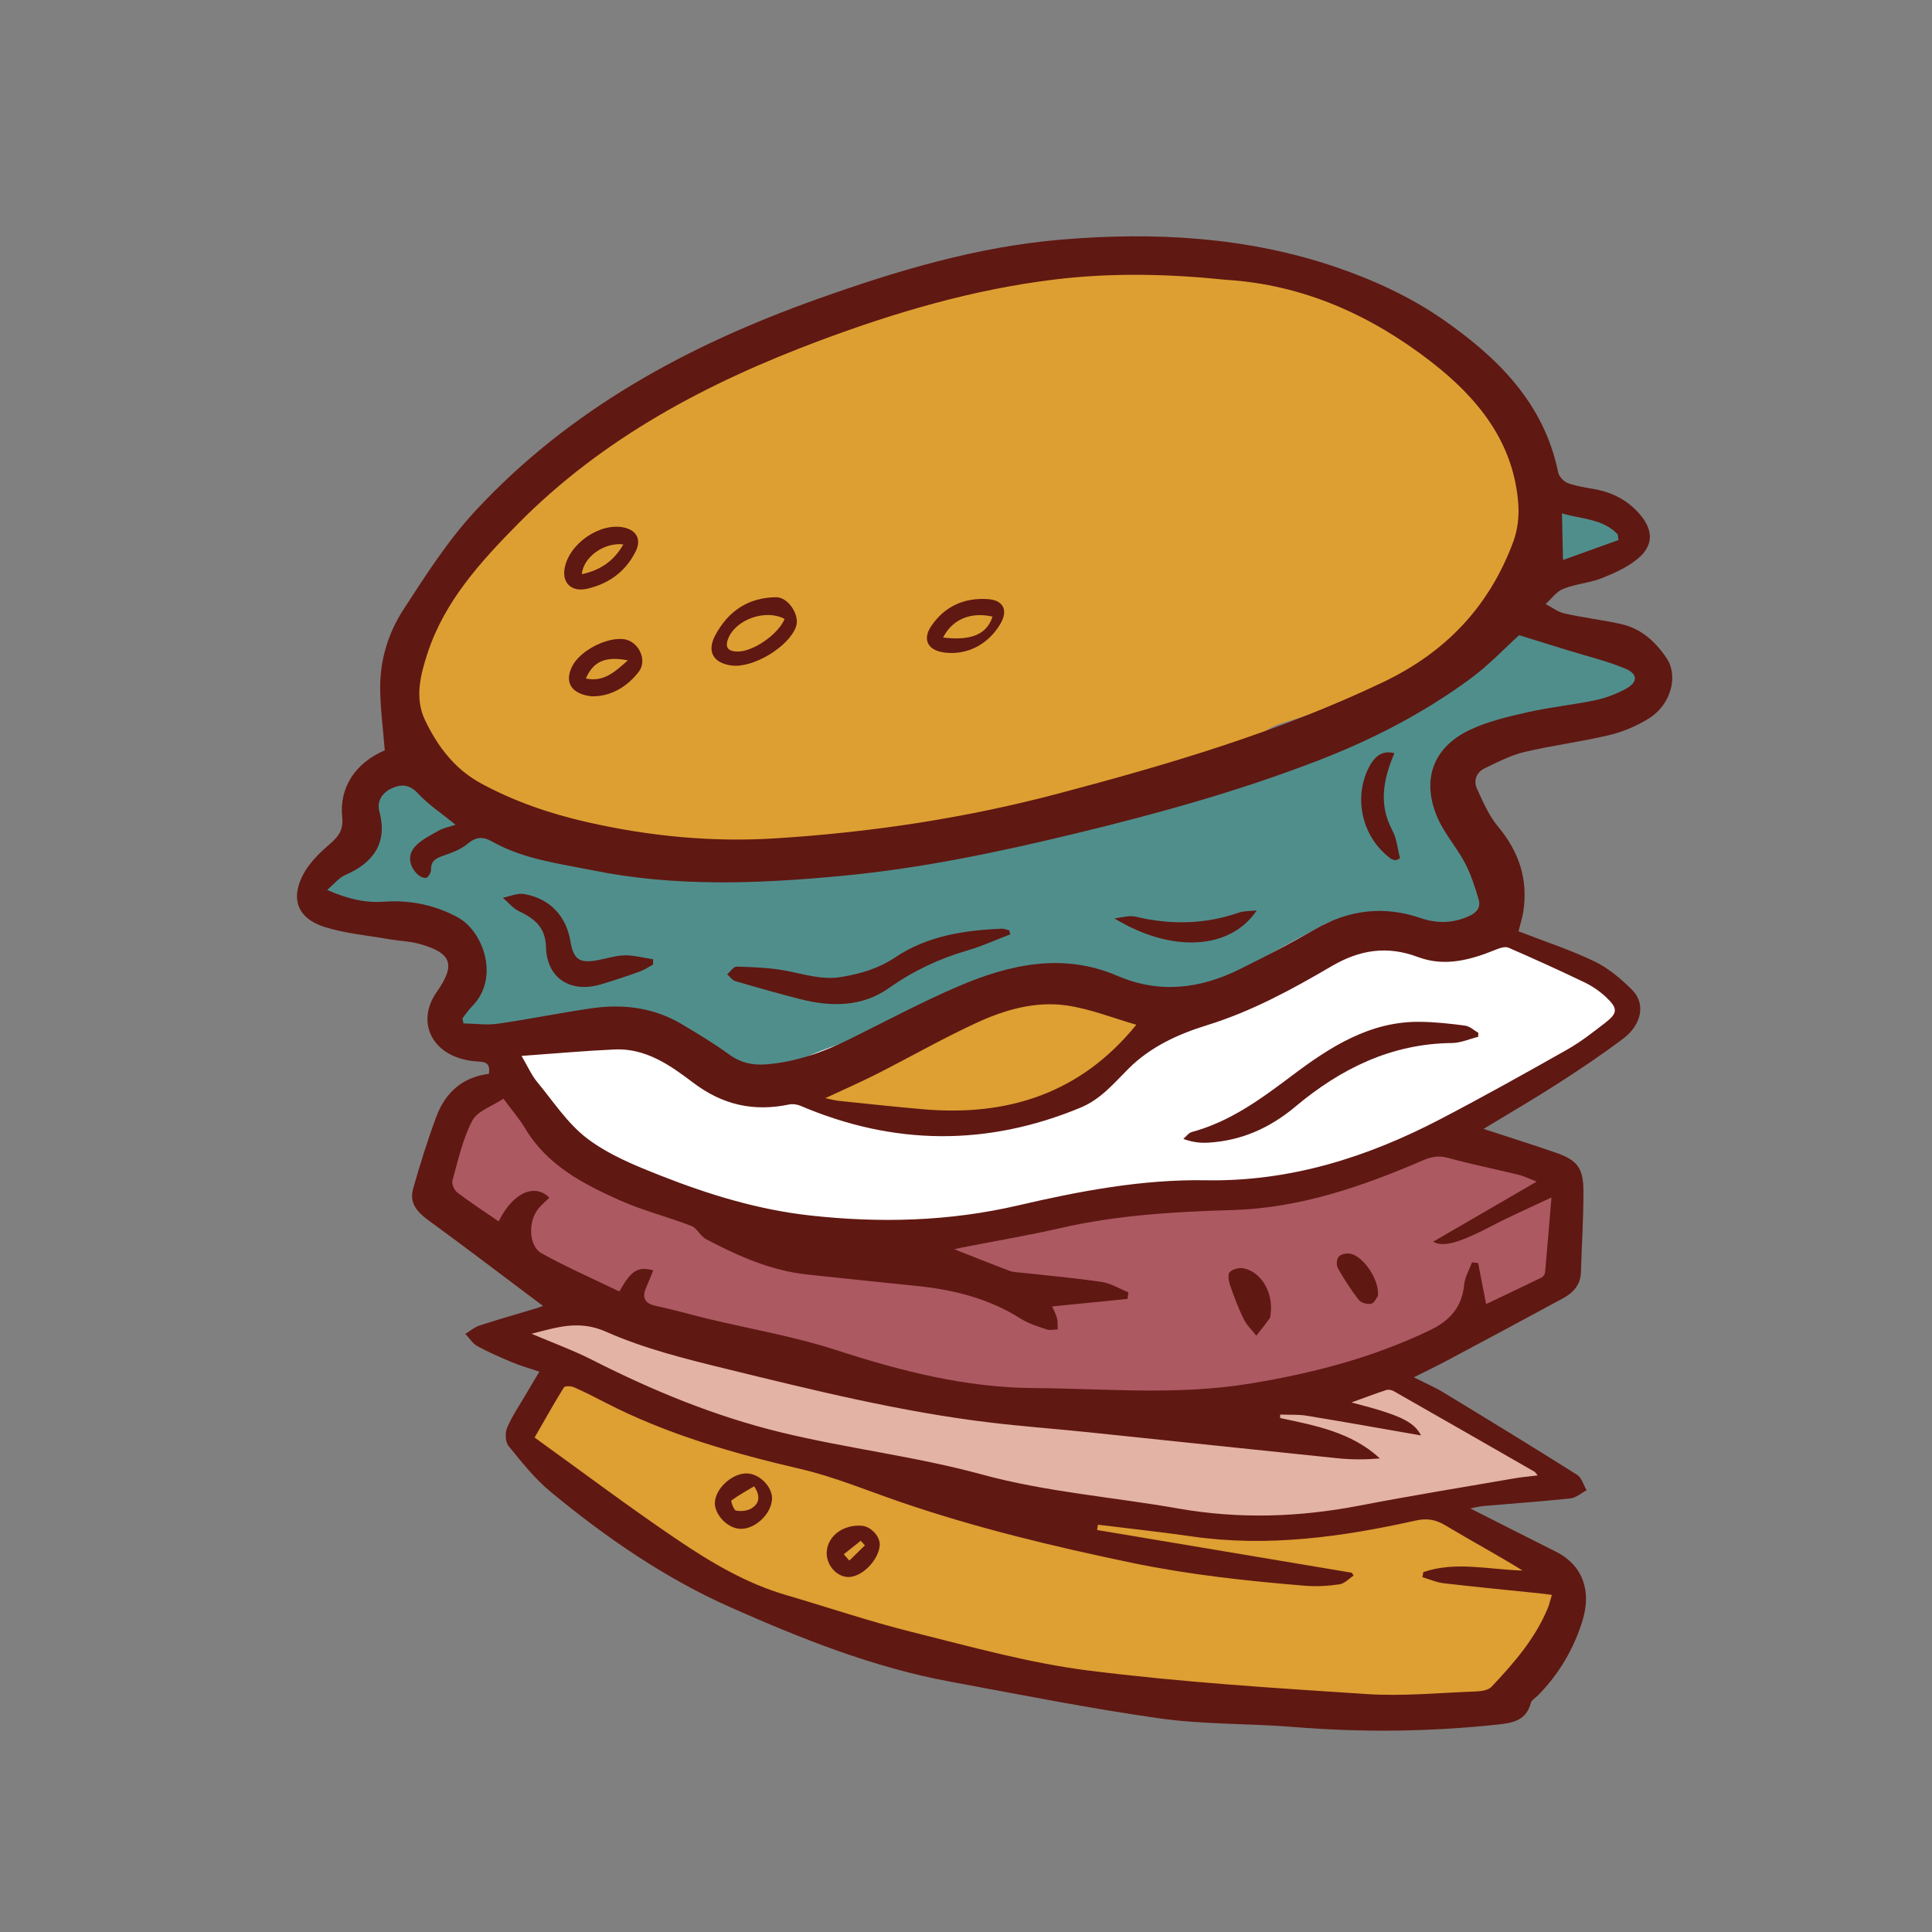 <?xml version="1.0" encoding="utf-8"?>
<!-- Designed by Vexels.com - 2020 All Rights Reserved - https://vexels.com/terms-and-conditions/  -->
<svg version="1.1" id="Capa_1" xmlns="http://www.w3.org/2000/svg" xmlns:xlink="http://www.w3.org/1999/xlink" x="0px" y="0px"
	 viewBox="0 0 1200 1200" style="enable-background:new 0 0 1200 1200;" xml:space="preserve">
<rect x="0" y="0" width="1200" height="1200" fill="#808080" stroke="none"/>
<style type="text/css">
	.st0{fill:#FFFFFF;}
	.st1{fill:#DE9F32;}
	.st2{fill:#508E8C;}
	.st3{fill:#AC5962;}
	.st4{fill:#DE9F33;}
	.st5{fill:#E3B3A6;}
	.st6{fill:#E3B4A5;}
	.st7{fill:#601812;}
</style>
<path class="st0" d="M1015.21,631.97L706.19,811.78c0,0-280.38-21.83-301.08-37.24s-59.81-70.15-72.91-87.03
	c-13.1-16.87-46.59-63.01-40.52-83.08c6.07-20.08-64.09-108.96,62.71-96.33c126.8,12.63,232.15,26.79,277.81,34.36
	c45.65,7.57,185.39-1.29,185.39-1.29l137.97,45.96l48.91,28.9L1015.21,631.97z"/>
<path class="st1" d="M340.83,520.56c-22.81-6.75-42.47-18.63-58.88-35.92c-7.71-8.13-16.21-15.57-23.38-24.14
	c-17.25-20.61-17.24-51.22,0.81-75.63c32.28-43.65,69.99-81.89,115.55-111.91c9.17-6.04,19.18-10.52,29.36-14.58
	c3.24-1.29,6.09-2.55,5.98-6.73c-0.32-11.81,7.28-18.19,16.23-23.71c23.41-14.43,48.86-24.41,74.51-33.86
	c39.67-14.61,80.52-25.04,122.29-31.12c57.36-8.35,114.63-8.52,171.01,7.24c23.03,6.44,44.82,16.24,66.56,26.16
	c19.48,8.89,39.09,17.39,55.43,31.71c17.31,15.18,30.08,33.71,35.38,55.94c4.22,17.68,0.46,35.6-6.42,52.47
	c-2.47,6.06-5.96,11.7-8.94,17.56c-0.61,1.2-1.57,2.59-1.39,3.75c2.4,15.64-7.83,24.87-17.39,34.37
	c-15.46,15.37-34.8,24.32-54.51,32.65c-21.95,9.27-44.27,17.64-67.07,24.46c-9.42,2.82-15.89,9.35-23.88,13.86
	c-16.09,9.09-33.76,14.41-51.04,20.58c-28.79,10.29-58.74,15.33-88.88,19.86c-21.9,3.29-43.53,8.34-65.25,12.79
	c-14.27,2.92-28.73,4.54-43.2,5.72c-14.01,1.15-27.48,5.11-41.41,6.65c-17.75,1.96-35.5,2.92-53.33,2.84
	C399.59,527.92,370.21,524.24,340.83,520.56z"/>
<path class="st2" d="M428.25,534.72c8.78,3.15,18.35,3.43,26.84,7.95c4.2,2.24,9.26,0.16,13.85-0.32
	c26.83-2.82,53.69-4.99,80.62-6.76c25.62-1.69,49.95-11.33,75.36-14.21c39.39-4.48,73.7-23.55,110.16-36.46
	c17.07-6.05,33.81-13.16,52.03-15.66c5.3-0.73,10.33-3.68,15.39-5.84c5.17-2.2,10.38-3.87,16.01-2.26c3.93,1.12,6.9-0.91,10.09-2.49
	c22.47-11.18,43.39-25.02,64.87-37.88c4.32-2.59,8.88-4.14,13.72-5.43c8.85-2.36,16.68-5.85,21.76-14.71
	c6.09-10.63,14.96-13.13,26.83-9.34c15.98,5.1,31.91,10.35,47.87,15.51c3.43,1.11,6.77,2.37,9.49,4.84
	c6.69,6.07,6.62,14.11-0.26,19.98c-4.76,4.06-10.52,5.98-16.57,6.95c-19.56,3.12-39.12,6.18-58.72,9.07
	c-4.29,0.63-7.96,1.58-10.08,5.83c-0.72,1.43-1.88,2.94-3.24,3.69c-13.98,7.68-18.79,22.43-27.06,34.55
	c-2.91,4.26-2.26,7.18,0.93,10.86c8.57,9.88,14.1,21.65,19.65,33.35c3.31,6.97,3.62,14.27,2.14,21.81
	c-1.51,7.72-5.8,12.85-13.13,15.63c-8.43,3.19-17.28,3.81-26.05,3.32c-15.39-0.87-30.85-1.48-46-4.56
	c-4.41-0.9-8.04-0.27-11.82,1.81c-10.37,5.72-20.92,11.11-31.21,16.98c-7.74,4.41-16.07,7.87-19.45,17.79
	c-1.85,5.42-8,8.1-13.59,10.05c-22.31,7.77-44.8,8.16-67.35,1.25c-4.98-1.53-10.42-3.3-13.52-7.58c-4.55-6.3-9.68-6.42-16.31-4.3
	c-6,1.92-12.27,3.37-18.52,4.1c-38.54,4.48-72.83,23.02-109.74,32.83c-11.46,3.04-22.6,6.99-33.41,11.92
	c-23.53,10.72-46.79,10.62-69.95-1.56c-11.44-6.02-23-11.8-34.46-17.78c-10.6-5.53-22.94-6.1-34.64-4.98
	c-15.01,1.43-29.86,4.66-44.77,7.18c-8.36,1.42-16.41-1.24-24.55-2.1c-5.77-0.61-8.43-8.09-5.76-13.91
	c2.45-5.33,6.36-9.66,10.49-13.71c2.79-2.73,2.6-5.02,1.38-8.69c-3.37-10.14-11.02-16.39-17.82-23.99
	c-14.33-16.02-32.19-11-49.26-11.53c-7.2-0.23-14.35,0.02-20.83-3.77c-4.87-2.84-7.85-6.9-7.59-12.75
	c0.25-5.57,3.46-9.85,8.33-11.32c16.08-4.87,19.48-17.9,21.48-31.89c2.09-14.61,9.98-18.74,24.29-18.63
	c12.48,0.09,19.09,6.69,27.45,13.52c15.51,12.66,34.49,17.88,54.03,20.94c2.22,2.1,5.15,1.73,7.8,2.08
	C373.04,527.68,400.65,531.18,428.25,534.72z"/>
<path class="st3" d="M972.2,766.95c-1.81,21.14-14.37,38.17-36.38,45.93c-34.73,12.24-68.45,27.41-104.01,37.17
	c-31.62,8.67-63.63,15.84-96.74,15.89c-1.33,0-3.03,0.02-3.93,0.78c-8.19,6.83-17.9,6.01-27.57,5.98
	c-14.59-0.04-29.22,0.99-43.76,0.23c-20.05-1.05-40.01-3.35-59.23-9.88c-17.34-5.9-35.84-5.83-53.53-10.12
	c-10-2.42-20.04-4.17-26.9-12.9c-0.33-0.42-0.8-0.9-1.28-1.01c-15.48-3.5-30.76-9.14-46.81-7.89c-6.12,0.48-11.97,1.42-17.79-0.55
	c-30.25-10.23-60.6-20.18-90.62-31.04c-19.94-7.21-35.8-22.19-55.15-30.72c-2.26-1-4.2-2.82-6.51-3.55
	c-18.57-5.89-24.1-20.39-24.67-37.77c-0.54-16.45,4.34-31.04,17.24-42.07c9.92-8.48,18.68-6.11,26.09,4.43
	c10.85,15.41,25.42,27.08,40.96,37.86c30.9,21.44,66.57,30.97,101.41,42.84c10.45,3.56,21.66,5.36,29.95,14.65
	c3.81,4.26,11.52,1.86,17.4,0.65c26.16-5.39,52.31-10.87,78.43-16.44c28.56-6.08,57.24-12.65,86.32-14.09
	c27.11-1.34,53.85-6.43,81.18-5.9c16.92,0.33,33.62-5.41,50.12-9.53c20.28-5.06,40.32-11.2,60.19-17.71
	c22.3-7.3,44.49-6.1,66.87-1.16c3.76,0.83,7.45,2,11.19,2.89C968.41,729.57,975.8,740.25,972.2,766.95z"/>
<path class="st4" d="M814.42,1059.18c-15.59-1.93-31.29-6.02-46.73-5.2c-16.96,0.9-33.44-0.63-50-2.65
	c-17.49-2.14-35.08-4.3-52.24-8.14c-13.82-3.09-27.4-7.61-41.06-11.56c-21.5-6.22-43.69-8.86-65.44-13.8
	c-28.38-6.45-55.06-16.67-81.29-28.84c-16.64-7.72-35.13-11.91-50.32-22.16c-16.06-10.83-31.11-23.41-47.96-32.91
	c-15.86-8.95-28.82-21.65-44.36-30.89c-10.49-6.24-12.12-16.67-5.64-26.98c3.72-5.91,8.66-10.67,14.22-14.66
	c8.81-6.33,17.89-5.54,26.87,0.06c17.43,10.87,37.31,15.76,56.3,22.76c22.14,8.16,44.44,15.86,66.72,23.64
	c35.99,12.56,70.94,28.69,109.68,31.83c3.85,0.31,7.29,0.3,11.16-1.13c5.34-1.97,11.2-2.44,17.1-1.83
	c40.3,4.16,80.42,9.89,120.67,14.4c19.8,2.22,40.05,1.06,60.07-0.65c23.81-2.04,47.35-5.51,70.46-11.74
	c7.14-1.92,13.24,1.9,18.51,5.39c16.48,10.92,34.82,18.37,51.65,28.64c18.61,11.35,22.18,24.02,10.41,42.33
	c-6.53,10.17-14.29,19.36-22.3,28.32c-9.28,10.39-21.82,13.06-35.04,13.41c-4.95,0.13-9.95,0.08-14.85-0.51
	c-8.26-1-15.99-1.96-22.21,5.89c-2.88,3.63-8.12,2.46-12.52,1.91c-13.95-1.75-27.9-3.46-41.85-5.18
	C814.44,1059.01,814.43,1059.1,814.42,1059.18z"/>
<path class="st5" d="M957.46,927.86c-14.32-2.57-28.92,0.05-43.21-2.85c-8.56-1.73-15.67,4.03-23.29,6.7
	c-19.2,6.74-39.38,6.85-59.18,9.34c-16.6,2.09-33.35,4.46-50,4.29c-15.86-0.16-31.93,0.55-47.74-3.9
	c-10.18-2.87-20.96-3.77-31.84-3.63c-9.82,0.13-19.8-1.49-29.5-3.38c-32.06-6.23-64.25-12.16-95.51-21.71
	c-29.62-9.05-60.5-11.08-90.45-17.86c-16.78-3.79-33.01-10.19-49.31-15.9c-30.8-10.78-61.73-21.25-91.61-34.49
	c-5.22-2.32-10.5-4.69-14.25-9.47c-2.5-3.2-2.87-6.48-1.64-10.07c1.29-3.78,4.75-4.7,8.02-4.59c4.75,0.16,9.28-0.79,13.91-1.38
	c5.73-0.73,10.79,0.24,16.26,3.51c11.79,7.04,24.56,11.92,38.71,12.76c22.11,1.3,43.15,8.17,64.39,13.74
	c24.41,6.4,48.82,12.74,73.43,18.33c29.57,6.72,59.59,10.47,89.55,14.69c8.4,1.18,16.77,2.97,25.14,4.52
	c19.69,3.63,39.52,0.7,59.15,1.92c34.47,2.14,65.6-12.32,98.59-17.1c11.18-1.62,22.11-4.32,32.8-7.93
	c11.77-3.97,22.29-0.57,31.99,5.84c15.57,10.29,31.58,19.82,47.68,29.22c6.61,3.86,14.55,2.53,21.44,5.51
	c3.49,1.51,7.36,2.13,11.04,3.22c6.93,2.05,8.6,7.24,7.51,13.57C968.38,927.66,962.48,927.39,957.46,927.86z"/>
<path class="st4" d="M540.48,694.95c-5.46-0.68-10.92-1.5-16.4-1.99c-7.47-0.66-13.79-3.36-15.31-11.26
	c-1.61-8.35,5.4-11.6,11.23-14.19c11.97-5.32,24.26-9.97,36.56-14.52c13.17-4.87,23.65-14.6,36.71-19.69
	c11.98-4.66,23.74-9.87,35.54-14.99c2.66-1.15,5.59-2.19,7.97-1.02c9.68,4.75,20.01,1.35,29.91,2.9c5.17,0.81,10.23,1.49,14.87,4.34
	c4.07,2.5,8.74,3.42,13.42,1.66c4.93-1.85,9.86-1.13,14.66-0.05c8.3,1.87,11.51,10.96,6.49,17.8c-1.28,1.74-2.6,3.88-4.42,4.73
	c-20.38,9.46-37.11,25.3-58.04,33.65c-26.24,10.47-53.49,15.67-81.92,14.77C561.27,696.76,550.88,696.1,540.48,694.95z"/>
<path class="st2" d="M958.68,332.05c0.34-0.65,0.67-2.37-0.63-4.23c-3.84-5.55-3.51-10.88,1.47-15.51c5.8-5.39,13-5.7,19.05-1.86
	c5.85,3.72,11.34,6.63,18.4,7.09c4.27,0.28,13.92,4.51,14.86,9.09c0.97,4.72-2.09,12.77-5.36,15.61
	c-10.69,9.29-30.68,3.75-43.28,7.95c-2.12,0.71-4.56-0.18-4.03-2.47C960.33,342.66,955.93,338.19,958.68,332.05z"/>
<path class="st6" d="M428.25,534.72c-27.6-3.53-55.21-7.04-82.81-10.64c-2.65-0.35-5.58,0.02-7.8-2.08
	c1.06-0.48,2.12-0.96,3.18-1.43c29.39,3.68,58.77,7.36,88.15,11.03C428.73,532.63,428.49,533.68,428.25,534.72z"/>
<path class="st7" d="M943.16,578.45c16.2,6.29,32.21,11.5,47.26,18.73c8.67,4.17,16.52,10.85,23.4,17.74
	c8.35,8.35,5.96,21.42-5.49,30.08c-13.16,9.95-26.92,19.15-40.8,28.08c-15,9.65-30.45,18.61-46.07,28.09
	c15.53,5.1,30.07,9.67,44.47,14.64c13.79,4.76,17.57,9.5,17.58,24.29c0.01,16.78-1.06,33.55-1.59,50.33
	c-0.25,7.89-5.02,12.67-11.3,16.08c-23.96,13.01-48.01,25.85-72.06,38.68c-6.29,3.35-12.73,6.42-20.4,10.27
	c6.84,3.48,12.93,6.1,18.55,9.51c27.74,16.84,55.43,33.76,82.88,51.07c2.85,1.79,3.96,6.33,5.88,9.6c-3.36,1.75-6.6,4.68-10.1,5.05
	c-17.78,1.91-35.63,3.13-53.45,4.68c-2.87,0.25-5.69,0.97-8.75,1.51c18.11,9.16,35.6,18.06,53.14,26.86
	c17.95,9,21.7,25.66,16.83,42.09c-5.26,17.71-14.65,33.8-27.87,47.21c-1.54,1.56-4,2.89-4.46,4.72
	c-2.75,10.8-11.06,12.37-20.28,13.36c-42.28,4.55-84.56,5.03-126.97,1.55c-27.7-2.27-55.77-1.47-83.21-5.34
	c-43.58-6.14-86.82-14.81-130.13-22.81c-47.72-8.82-92.59-26.71-136.59-46.24c-40.63-18.03-77.23-43.3-111.49-71.57
	c-9.88-8.15-18.06-18.51-26.22-28.51c-2.03-2.49-2.31-8.14-0.96-11.31c3.09-7.28,7.66-13.95,11.67-20.83
	c2.61-4.47,5.29-8.9,8.38-14.08c-6.16-2.1-11.65-3.64-16.87-5.82c-7.32-3.04-14.64-6.21-21.58-10.02c-3.01-1.65-5.06-5.05-7.54-7.65
	c2.95-1.77,5.69-4.16,8.87-5.2c11.76-3.83,23.67-7.2,35.51-10.77c1.56-0.47,3.09-1.08,3.89-1.36
	c-23.69-17.77-47.4-35.86-71.47-53.43c-6.93-5.06-11.66-10.78-9.24-19.32c4.26-15.01,8.92-29.95,14.33-44.58
	c5.54-14.97,16.14-24.81,32.76-26.86c0.71-5.1-0.55-7.32-5.87-7.57c-5.13-0.25-10.49-1.21-15.22-3.15
	c-17.24-7.05-22.11-24.7-11.43-39.94c12.04-17.19,9.59-24.42-10.73-30.06c-6.04-1.67-12.49-1.81-18.72-2.89
	c-13.44-2.35-27.27-3.54-40.17-7.62c-17.09-5.42-21.52-18.1-12.48-33.9c3.96-6.92,10.24-12.8,16.37-18.11
	c5.24-4.54,7.91-8.74,7.14-16.12c-1.97-18.76,8.42-33.84,26.42-41.58c-1.04-13.47-2.84-26.41-2.84-39.35
	c0-17.15,5.12-33.66,14.27-47.79c13.86-21.39,27.81-43.25,45.05-61.81c58.54-63,131.9-102.69,212.18-131.32
	c49.2-17.55,98.89-32.46,151.12-36.9c58.14-4.94,115.87-1.81,171.39,17.17c22.99,7.86,45.94,18.43,65.83,32.22
	c33.82,23.45,63.08,51.95,71.83,95.18c0.52,2.57,3.46,5.69,5.99,6.61c5.37,1.97,11.18,2.79,16.86,3.83
	c10.95,2.02,20.28,6.88,27.64,15.3c8.76,10.03,8.9,19.74-1.29,28.05c-6.42,5.23-14.44,8.88-22.25,11.93
	c-7.64,2.97-16.21,3.56-23.82,6.59c-4.23,1.68-7.32,6.2-10.93,9.44c3.9,2.01,7.61,4.93,11.75,5.86c11.53,2.58,23.32,3.98,34.87,6.5
	c12.53,2.73,21.54,10.88,28.49,21.19c7.47,11.08,2.79,28.81-10.7,37.32c-7.55,4.76-16.23,8.46-24.9,10.54
	c-17.37,4.17-35.21,6.32-52.59,10.46c-8.61,2.05-16.78,6.32-24.85,10.2c-5.12,2.46-7,7.64-4.69,12.67
	c3.74,8.14,7.41,16.72,13.06,23.48c13.03,15.59,18.77,32.79,15.7,52.83C945.5,570.25,944.21,574.19,943.16,578.45z M761.35,173.78
	c-35.34-3.66-70.69-4.5-106.2-0.19c-50.39,6.11-98.48,20.22-145.87,37.93c-69.91,26.13-134.77,60.33-187.74,114.03
	c-23.07,23.39-45.29,47.79-55.89,79.86c-4.48,13.57-8.26,28.17-1.63,41.94c7.82,16.26,18.34,30.41,35.09,39.42
	c20.81,11.2,42.52,18.62,65.63,23.88c38.52,8.77,77.54,12.51,116.47,10.09c59.35-3.69,118.11-12.49,175.93-27.79
	c69.07-18.27,137.22-38.35,202.01-69.3c39.11-18.68,65.89-47.13,80.77-87.16c2.68-7.2,3.68-15.63,3.13-23.32
	c-2.74-38.5-25.2-65.98-53.88-88.26C851.74,195.84,809.62,176.76,761.35,173.78z M287.22,632.57c0.22,1.03,0.43,2.05,0.65,3.08
	c7.1,0.13,14.34,1.19,21.28,0.2c19.58-2.79,38.99-6.83,58.57-9.62c19.56-2.79,38.53-0.37,55.83,9.94
	c9.92,5.92,19.88,11.88,29.2,18.68c7.19,5.25,14.72,6.93,23.26,6.24c18.44-1.48,35.42-7.6,51.84-15.73
	c22.22-10.99,44.13-22.73,66.87-32.51c32.06-13.79,65.23-21.39,99.3-6.75c26.1,11.21,51.17,8.1,75.71-3.96
	c16.06-7.89,31.92-16.26,47.44-25.16c20.87-11.96,42.47-14.52,65.15-6.77c10.17,3.47,19.75,3.32,29.69-1
	c5.25-2.28,7.87-5.57,6.37-10.67c-2.28-7.76-4.82-15.62-8.58-22.73c-5.11-9.68-12.76-18.15-17.02-28.12
	c-10.02-23.48-2.65-43.59,20.29-54.4c11.26-5.31,23.82-8.2,36.06-10.98c13.66-3.1,27.69-4.48,41.42-7.32
	c6.38-1.32,12.75-3.69,18.54-6.71c8.43-4.41,8.62-9.65-0.01-13.18c-11.37-4.66-23.46-7.55-35.25-11.2
	c-9.78-3.03-19.57-6.05-30.28-9.36c-8.95,8.08-18.85,18.61-30.3,27.04c-28.98,21.35-60.84,37.77-94.37,50.73
	c-49.14,18.99-99.75,33.05-150.96,45.42c-47.7,11.52-95.49,21.59-144.43,26.23c-52,4.94-103.79,7.06-155.39-3.38
	c-21.29-4.31-43.11-6.95-62.44-17.89c-5.87-3.32-10.09-2.92-15.34,1.48c-4.08,3.42-9.55,5.44-14.7,7.23
	c-4.55,1.58-8.04,3.04-7.9,8.79c0.04,1.75-1.62,4.67-3.03,5.03c-1.59,0.41-4.23-0.99-5.61-2.4c-5.1-5.24-6.05-11.77-1.21-17.07
	c3.88-4.24,9.55-6.98,14.71-9.87c2.96-1.66,6.48-2.3,10.4-3.62c-8.43-6.86-16.8-12.34-23.38-19.45c-5.24-5.67-10.35-5.84-16.09-3.25
	c-6.02,2.72-9.68,7.92-7.84,14.74c5.55,20.56-5.4,32.39-21.25,39.18c-3.74,1.6-6.57,5.32-11.23,9.26
	c13.05,5.74,23.84,8.14,35.31,7.32c16.04-1.14,31.17,1.92,45.43,9.49c16.61,8.82,26.61,38.24,9.22,55.56
	C290.93,627.33,289.19,630.07,287.22,632.57z M309.75,758.63c8.53-17.55,22.1-23.98,31.47-14.75c-2.32,2.3-4.85,4.43-6.91,6.95
	c-6.38,7.76-6,23.12,2.02,27.58c15.71,8.72,32.25,15.95,48.35,23.75c7.46-13.22,11.46-15.67,21.06-13.12
	c-1.35,3.31-2.58,6.59-4.03,9.78c-2.98,6.53-2.15,10.69,5.89,12.36c10.77,2.24,21.36,5.36,32.07,7.94
	c26.5,6.37,53.57,10.94,79.41,19.34c40.1,13.03,80.54,23.4,122.79,23.69c44.72,0.31,89.35,4.62,134.23-2.73
	c38.97-6.38,76.28-16.04,111.9-33.12c12.77-6.13,20.08-14.46,21.46-28.6c0.46-4.65,3.17-9.09,4.85-13.62
	c1.26,0.14,2.52,0.29,3.79,0.43c1.57,8.09,3.15,16.19,4.95,25.46c11.31-5.38,22.92-10.85,34.45-16.48c1.02-0.5,2.07-2.01,2.17-3.13
	c1.39-15.19,2.62-30.4,3.97-46.61c-13.71,6.51-25.75,11.77-37.37,17.84c-19.92,10.42-29.93,13.23-36.12,9.66
	c20.62-11.97,41.54-24.11,64.32-37.34c-5.44-2.1-8.13-3.49-10.98-4.18c-14.71-3.56-29.56-6.57-44.14-10.56
	c-5.79-1.58-10.3-0.72-15.61,1.57c-37.84,16.29-76.42,29.63-118.3,30.85c-35.76,1.04-71.45,3.1-106.56,11.14
	c-20.37,4.67-41.02,8.13-61.54,12.16c-2,0.39-3.96,0.91-4.55,1.05c10.97,4.32,22.57,9,34.27,13.4c2.47,0.93,5.31,0.9,7.99,1.2
	c16.41,1.84,32.89,3.25,49.21,5.69c5.72,0.86,11.08,4.21,16.6,6.43c-0.17,1.37-0.35,2.75-0.52,4.12
	c-15.56,1.55-31.11,3.1-46.86,4.68c0.96,2.22,2.35,4.64,3.03,7.24c0.58,2.23,0.34,4.66,0.46,7.01c-2.29,0.05-4.79,0.71-6.83,0.02
	c-5.45-1.84-11.17-3.55-15.96-6.58c-19.6-12.41-41.23-17.98-63.96-20.34c-23.01-2.39-46.02-4.71-69.02-7.21
	c-22.59-2.45-42.93-11.55-62.71-21.98c-3.5-1.85-5.53-6.82-9.08-8.19c-14.61-5.65-30-9.47-44.26-15.83
	c-22.92-10.21-45.22-21.78-58.88-44.61c-3.62-6.04-8.31-11.44-13.57-18.58c-7.04,4.72-16.19,7.63-19.36,13.67
	c-6,11.44-8.8,24.62-12.33,37.24c-0.58,2.09,1.18,5.99,3.09,7.43C292.38,747.04,301.14,752.72,309.75,758.63z M323.93,655.84
	c3.97,6.74,6.19,11.92,9.63,16.08c10.1,12.23,19.1,26.17,31.5,35.48c13.34,10.02,29.63,16.64,45.38,22.84
	c29.96,11.8,60.63,21.19,92.98,24.74c43.37,4.77,86.21,3.65,128.87-6.26c38.37-8.92,77.12-16.31,116.74-15.63
	c52.13,0.9,99.96-14.16,145.48-37.9c26.61-13.88,52.82-28.52,78.94-43.3c8.35-4.72,16.01-10.75,23.63-16.64
	c7.7-5.96,7.88-8.86,0.66-15.73c-3.92-3.73-8.61-6.96-13.48-9.31c-15.6-7.52-31.39-14.66-47.28-21.57
	c-1.97-0.86-5.12,0.06-7.38,0.99c-15.87,6.5-32.03,11.13-48.93,4.78c-19-7.14-36.07-4.56-53.57,5.7
	c-24.67,14.46-49.76,28.13-77.49,36.69c-17.73,5.48-35.01,13.34-48.61,26.9c-9.12,9.1-17.25,19.04-29.8,24.25
	c-58.23,24.15-116.14,23.55-174.01-1.12c-2.11-0.9-4.86-1.27-7.08-0.81c-22.05,4.58-41.34,0.31-59.74-13.68
	c-14.02-10.66-29.32-21.38-48.54-20.51C363.21,652.67,344.62,654.37,323.93,655.84z M839.55,976.84c0.42,0.58,0.83,1.17,1.25,1.75
	c-2.92,1.9-5.67,5-8.81,5.46c-7,1.03-14.25,1.47-21.3,0.89c-36.23-2.97-72.24-6.86-108.02-14.32
	c-48.59-10.14-96.66-21.66-143.61-37.78c-20.51-7.04-40.72-15.51-61.75-20.41c-41.97-9.79-83.08-21.48-121.53-41.36
	c-6.36-3.29-12.73-6.56-19.28-9.42c-1.81-0.79-5.64-0.91-6.25,0.08c-6.18,9.94-11.88,20.17-18.2,31.15
	c29.94,21.55,58.75,43.26,88.6,63.42c20.93,14.14,42.77,27.14,67.42,34.36c26.12,7.65,51.96,16.43,78.34,23.01
	c36.31,9.04,72.66,19.27,109.64,23.93c57.33,7.23,115.16,10.86,172.87,14.62c22.39,1.46,45.04-0.78,67.56-1.61
	c3.4-0.13,7.86-0.71,9.92-2.89c13.78-14.64,27.03-29.78,34.89-48.69c1.01-2.44,1.58-5.07,2.61-8.43c-3.29-0.41-5.69-0.74-8.09-0.99
	c-19.73-2.05-39.48-3.93-59.18-6.23c-4.46-0.52-8.76-2.47-13.13-3.77c0.18-1.05,0.37-2.09,0.55-3.14
	c20.21-6.92,40.91-1.49,61.64-0.99c-15.85-9.84-32.08-18.52-47.83-27.99c-6.1-3.66-11.45-4.63-18.49-3.06
	c-45.9,10.22-92.1,16.67-139.27,9.85c-19.33-2.79-38.76-4.86-58.15-7.26c-0.17,1.1-0.35,2.2-0.52,3.29
	C734.13,959.14,786.84,967.99,839.55,976.84z M330.13,828.42c13.08,5.59,25.92,10.24,37.99,16.38
	c37.42,19.03,76.11,34.92,116.86,44.84c41.38,10.07,83.75,14.93,125.13,26.24c39.62,10.83,81.31,13.97,121.99,21.12
	c37.68,6.62,75.01,5.37,112.46-1.87c31.86-6.15,63.9-11.33,95.88-16.87c4.6-0.8,9.26-1.19,14.67-1.86
	c-1.31-1.52-1.59-2.07-2.03-2.32c-29.1-16.7-58.21-33.4-87.37-50c-1.3-0.74-3.31-1.16-4.67-0.71c-6.9,2.26-13.7,4.85-21.63,7.72
	c29.47,7.56,38.83,11.76,43.22,20.49c-24.42-4.25-47.65-8.43-70.95-12.24c-5.41-0.89-11.04-0.51-16.56-0.72
	c0,0.72,0.01,1.43,0.01,2.15c22.05,4.7,44.35,8.8,61.97,25.09c-8.86,0.76-17.54,0.78-26.12-0.1c-51.8-5.3-103.57-10.84-155.36-16.21
	c-20.27-2.1-40.61-3.58-60.83-6.01c-55.36-6.65-109.41-20.03-163.43-33.25c-25.33-6.2-51.06-12.56-74.74-23.07
	C359.39,819.57,345.7,824.56,330.13,828.42z M512.62,682.07c3.28,0.67,5.84,1.43,8.45,1.7c17.53,1.81,35.04,3.72,52.6,5.23
	c52.54,4.52,97.73-10.07,132.12-52.51c-14.13-4.04-28.64-9.94-43.68-12.04c-19.44-2.71-38.47,2.89-56.04,11.05
	c-20.95,9.72-41.08,21.21-61.69,31.67C534.25,672.29,523.82,676.83,512.62,682.07z M1005.27,335.43c-0.17-1.19-0.35-2.39-0.52-3.58
	c-9.28-9.76-22.3-9.32-34.59-12.99c0.22,9.79,0.42,18.47,0.65,28.96C982.69,343.55,993.98,339.49,1005.27,335.43z"/>
<path class="st7" d="M454.2,413.34c-11.3-1.6-15.27-8.77-9.94-18.76c8.01-15,20.46-23.44,37.75-23.64
	c7.58-0.09,14.96,11.13,12.42,18.28C489.96,401.81,467.57,415.23,454.2,413.34z M487.32,384.43c-11.69-6.3-30.16,0.26-34.95,12.01
	c-2.34,5.75-0.16,8.12,5.71,8.25C467.45,404.9,483.34,394.19,487.32,384.43z"/>
<path class="st7" d="M350.63,353.39c2.53-15.73,22.33-29.29,37.42-25.63c7.39,1.79,10.3,7.45,6.93,14.4
	c-6.16,12.7-16.65,20.34-30.13,23.49C355.18,367.91,349.2,362.31,350.63,353.39z M387.17,338.13c-11.94-1.43-24.95,7.97-25.78,18.52
	C372.58,354.21,381.12,348.76,387.17,338.13z"/>
<path class="st7" d="M367.39,432.5c-12.96-1.54-16.97-9.03-11.85-18.92c4.93-9.52,21.35-18,32.04-16.56
	c8.98,1.21,14.76,12.94,9.21,20.17C389.09,427.24,378.6,432.73,367.39,432.5z M389.99,410.14c-14.21-2.66-21.43,0.69-26.11,11.29
	C374.9,423.76,381.74,417.51,389.99,410.14z"/>
<path class="st7" d="M586.27,405.26c-9.97-1.37-13.45-8.03-7.95-16.25c8.33-12.45,20.55-17.84,35.24-16.9
	c9.71,0.62,12.69,7.01,7.88,15.23C613.8,400.42,600.47,407.21,586.27,405.26z M585.78,395.99c17.66,2.1,27.18-2.06,30.7-13.02
	C602.96,379.94,591.51,384.61,585.78,395.99z"/>
<path class="st7" d="M627.52,580.34c-8.86,3.38-17.55,7.36-26.63,10c-17.63,5.12-33.68,12.72-48.82,23.41
	c-16.49,11.64-35.67,11.76-54.78,6.89c-13.57-3.45-27.05-7.27-40.49-11.21c-1.96-0.58-3.44-2.79-5.14-4.25
	c1.96-1.68,3.97-4.85,5.87-4.8c10.08,0.3,20.28,0.65,30.16,2.46c11.59,2.12,22.65,6.02,34.93,3.97
	c12.13-2.02,23.07-5.23,33.59-12.28c19.75-13.23,42.72-16.75,66.08-17.71c1.5-0.06,3.04,0.69,4.56,1.06
	C627.09,578.68,627.3,579.51,627.52,580.34z"/>
<path class="st7" d="M405.66,599.1c-2.79,1.48-5.45,3.32-8.39,4.37c-8.01,2.86-16.09,5.59-24.25,7.99
	c-18.67,5.49-33.37-3.82-33.89-23.13c-0.34-12.63-7.24-17.74-16.86-22.42c-3.77-1.84-6.67-5.48-9.96-8.3
	c4.46-0.85,9.18-3.06,13.35-2.3c15.98,2.9,25.96,13.62,28.62,29.23c1.94,11.38,5.53,13.93,16.89,11.86
	c5.67-1.03,11.31-2.93,16.99-3.02c5.81-0.09,11.65,1.56,17.47,2.44C405.64,596.91,405.65,598,405.66,599.1z"/>
<path class="st7" d="M692.13,570.41c4.44-0.41,9.16-2.02,13.27-1.04c21.69,5.18,42.97,4.79,64.13-2.54
	c3.2-1.11,6.86-0.87,11.04-1.34C764.35,589.8,728.01,592.29,692.13,570.41z"/>
<path class="st7" d="M866.8,534.39c-0.97-0.34-2.1-0.46-2.9-1.04c-17.52-12.86-23.45-36.82-13.94-56.15
	c4.07-8.27,9.2-11.19,16.13-9.38c-6.72,15.83-10.09,31.51-1.26,47.99c2.76,5.15,3.24,11.52,4.76,17.33
	C868.67,533.56,867.74,533.98,866.8,534.39z"/>
<path class="st7" d="M789.25,815.59c-0.17,1.09-0.02,2.41-0.6,3.21c-2.65,3.68-5.51,7.22-8.3,10.8c-2.66-3.4-5.98-6.47-7.84-10.26
	c-3.34-6.79-6.03-13.92-8.5-21.08c-0.89-2.57-1.53-6.8-0.17-8.17c1.86-1.88,6-2.91,8.72-2.3
	C783.55,790.23,790.79,802.81,789.25,815.59z"/>
<path class="st7" d="M855.81,804.97c-0.8,1.02-2.12,4.33-4.1,4.79c-2.35,0.55-6.34-0.52-7.75-2.33
	c-4.84-6.22-9.12-12.92-13.01-19.78c-1.02-1.81-0.77-5.71,0.54-7.11c1.47-1.57,4.98-2.3,7.29-1.83
	C846.97,780.34,857.06,795.3,855.81,804.97z"/>
<path class="st7" d="M918.11,643.98c-5.42,1.35-10.84,3.81-16.28,3.86c-37.76,0.38-69.22,15.99-97.38,39.6
	c-15.71,13.17-33.42,21.08-53.94,22.28c-4.85,0.28-9.75-0.2-15.53-2.32c1.75-1.47,3.28-3.75,5.28-4.29
	c23.7-6.4,42.79-20.4,62.09-34.93c23.56-17.75,48.54-34,79.98-33.51c9.27,0.14,18.56,1.13,27.76,2.38c2.87,0.39,5.44,2.92,8.15,4.47
	C918.2,642.34,918.15,643.16,918.11,643.98z"/>
<path class="st7" d="M464.76,915.22c7.82,0.75,15.26,8.9,14.74,16.14c-0.7,9.56-11.11,18.91-20.25,18.19
	c-7.89-0.63-15.8-9.33-15.2-16.72C444.78,923.74,455.81,914.37,464.76,915.22z M468.41,923.16c-4.75,2.84-9.67,5.53-14.13,8.83
	c-0.46,0.34,1.45,6,2.82,6.26c3.07,0.59,7.05,0.23,9.66-1.37C471.05,934.26,472.97,930,468.41,923.16z"/>
<path class="st7" d="M513.55,963.18c1.03-9.55,10.53-16.35,21.66-15.52c5.79,0.43,11.61,6.77,11.2,12.18
	c-0.74,9.61-11.66,20.28-20.13,19.65C518.78,978.93,512.7,971.13,513.55,963.18z M524.09,965.38c1.15,1.31,2.3,2.63,3.45,3.94
	c3.23-3.16,6.46-6.32,9.68-9.47c-0.87-0.95-1.73-1.9-2.6-2.85C531.11,959.79,527.6,962.59,524.09,965.38z"/>
</svg>
